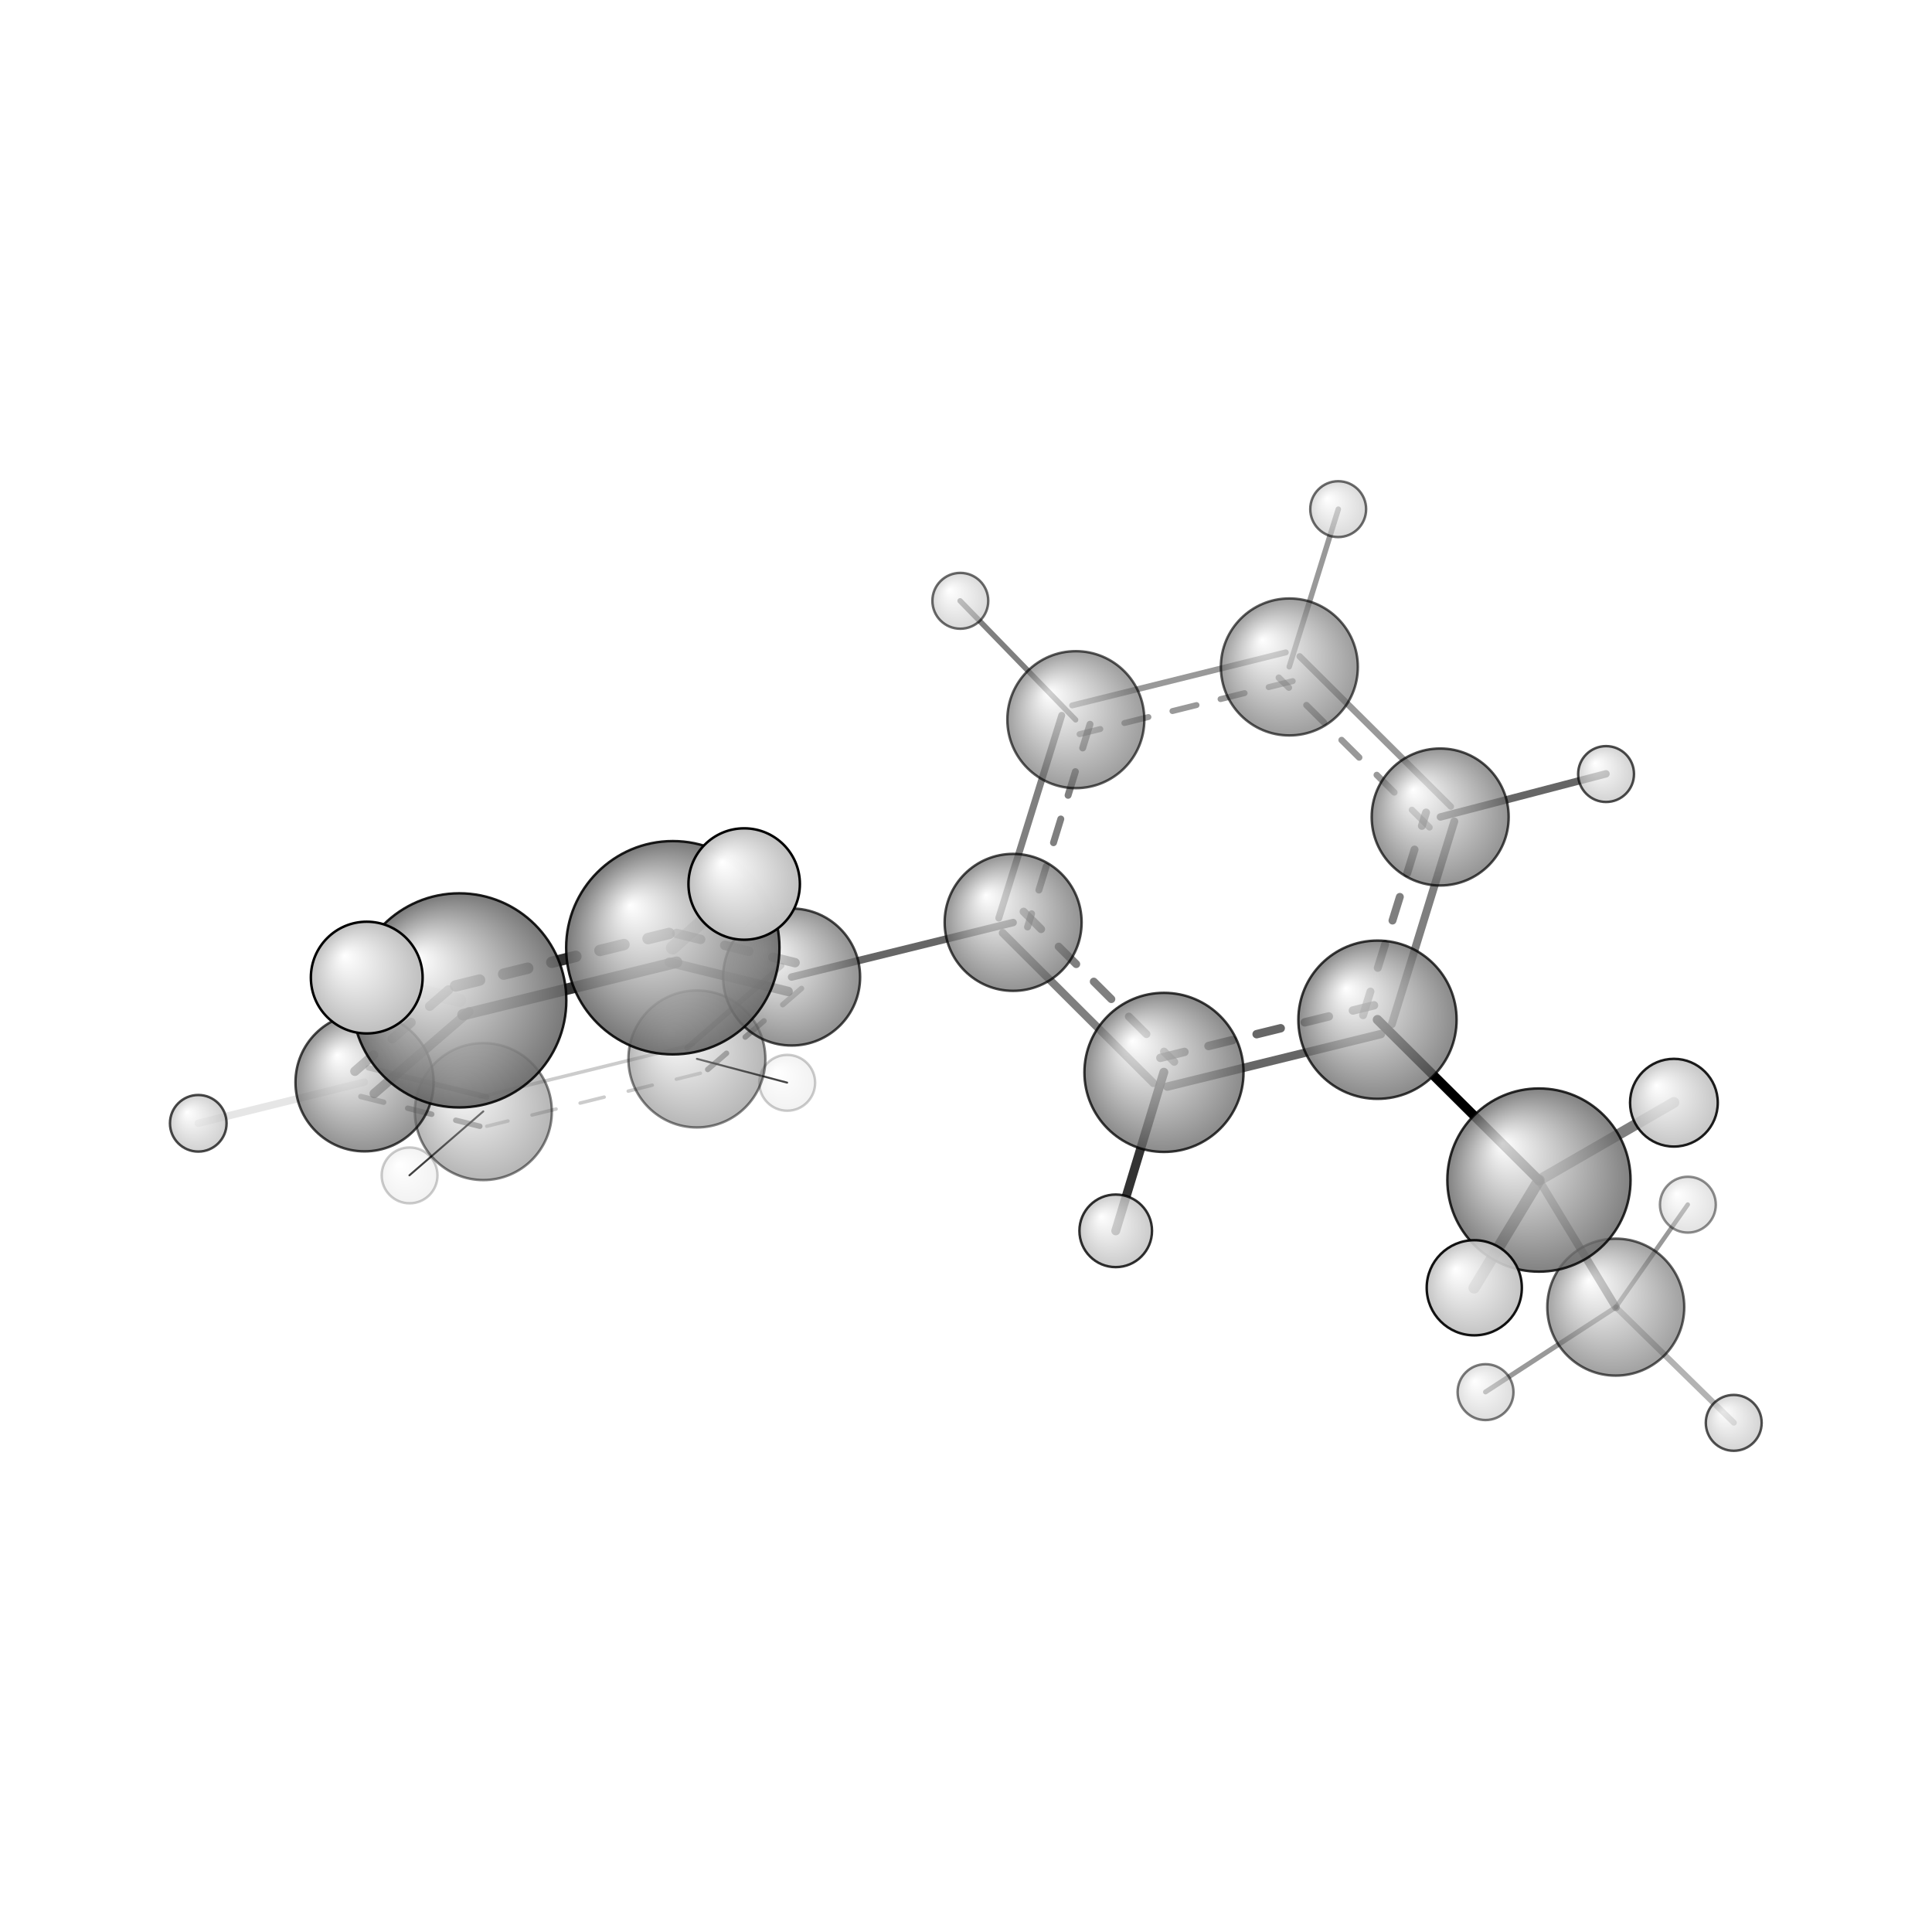 <?xml version="1.0"?>
<svg version="1.1" id="topsvg"
xmlns="http://www.w3.org/2000/svg" xmlns:xlink="http://www.w3.org/1999/xlink"
xmlns:cml="http://www.xml-cml.org/schema" x="0" y="0" width="200px" height="200px" viewBox="0 0 100 100">
<title>79752 - Open Babel Depiction</title>
<rect x="0" y="0" width="100" height="100" fill="white"/>
<defs>
<radialGradient id='radialffffff666666' cx='50%' cy='50%' r='50%' fx='30%' fy='30%'>
  <stop offset=' 0%' stop-color="rgb(255,255,255)"  stop-opacity='1.0'/>
  <stop offset='100%' stop-color="rgb(102,102,102)"  stop-opacity ='1.0'/>
</radialGradient>
<radialGradient id='radialffffffbfbfbf' cx='50%' cy='50%' r='50%' fx='30%' fy='30%'>
  <stop offset=' 0%' stop-color="rgb(255,255,255)"  stop-opacity='1.0'/>
  <stop offset='100%' stop-color="rgb(191,191,191)"  stop-opacity ='1.0'/>
</radialGradient>
</defs>
<g transform="translate(0,0)">
<svg width="100" height="100" x="0" y="0" viewBox="0 0 389.776 264.339"
font-family="sans-serif" stroke="rgb(0,0,0)" stroke-width="4"  stroke-linecap="round">
<line x1="277.9" y1="143.0" x2="310.5" y2="175.4" opacity="1.0" stroke="rgb(0,0,0)"  stroke-width="1.9"/>
<line x1="204.4" y1="123.4" x2="159.7" y2="134.4" opacity="0.6" stroke="rgb(0,0,0)"  stroke-width="1.5"/>
<line x1="310.5" y1="175.4" x2="326.0" y2="201.0" opacity="0.5" stroke="rgb(0,0,0)"  stroke-width="1.6"/>
<line x1="310.5" y1="175.4" x2="337.7" y2="159.7" opacity="0.5" stroke="rgb(0,0,0)"  stroke-width="2.2"/>
<line x1="310.5" y1="175.4" x2="297.4" y2="197.1" opacity="0.7" stroke="rgb(0,0,0)"  stroke-width="2.3"/>
<line x1="234.8" y1="153.6" x2="225.1" y2="185.6" opacity="0.8" stroke="rgb(0,0,0)"  stroke-width="1.8"/>
<line x1="290.6" y1="102.1" x2="324.0" y2="93.4" opacity="0.6" stroke="rgb(0,0,0)"  stroke-width="1.5"/>
<line x1="217.0" y1="82.5" x2="193.7" y2="58.5" opacity="0.5" stroke="rgb(0,0,0)"  stroke-width="1.1"/>
<line x1="260.1" y1="71.8" x2="270.0" y2="40.0" opacity="0.4" stroke="rgb(0,0,0)"  stroke-width="1.1"/>
<line x1="326.0" y1="201.0" x2="299.7" y2="218.1" opacity="0.4" stroke="rgb(0,0,0)"  stroke-width="1.0"/>
<line x1="326.0" y1="201.0" x2="349.8" y2="224.3" opacity="0.3" stroke="rgb(0,0,0)"  stroke-width="1.2"/>
<line x1="326.0" y1="201.0" x2="340.5" y2="180.3" opacity="0.4" stroke="rgb(0,0,0)"  stroke-width="0.9"/>
<line x1="135.7" y1="128.5" x2="150.1" y2="115.6" opacity="0.3" stroke="rgb(0,0,0)"  stroke-width="2.7"/>
<line x1="140.6" y1="150.9" x2="158.8" y2="155.7" opacity="0.9" stroke="rgb(0,0,0)"  stroke-width="0.4"/>
<line x1="92.7" y1="139.1" x2="74.0" y2="134.5" opacity="0.1" stroke="rgb(0,0,0)"  stroke-width="2.7"/>
<line x1="97.5" y1="161.5" x2="82.6" y2="174.4" opacity="0.9" stroke="rgb(0,0,0)"  stroke-width="0.4"/>
<line x1="73.5" y1="155.6" x2="40.0" y2="163.9" opacity="0.1" stroke="rgb(0,0,0)"  stroke-width="1.5"/>
<line x1="235.5" y1="156.5" x2="278.6" y2="145.9" opacity="0.6" stroke="rgb(0,0,0)"  stroke-width="1.7"/>
<line x1="234.1" y1="150.7" x2="277.2" y2="140.1" opacity="0.6" stroke="rgb(0,0,0)"  stroke-width="1.7" stroke-dasharray="5.0,5.0"/>
<line x1="280.8" y1="143.9" x2="293.4" y2="103.0" opacity="0.5" stroke="rgb(0,0,0)"  stroke-width="1.6"/>
<line x1="275.0" y1="142.1" x2="287.7" y2="101.2" opacity="0.5" stroke="rgb(0,0,0)"  stroke-width="1.6" stroke-dasharray="5.0,5.0"/>
<line x1="292.7" y1="100.0" x2="262.2" y2="69.7" opacity="0.4" stroke="rgb(0,0,0)"  stroke-width="1.3"/>
<line x1="288.4" y1="104.2" x2="258.0" y2="74.0" opacity="0.4" stroke="rgb(0,0,0)"  stroke-width="1.3" stroke-dasharray="5.0,5.0"/>
<line x1="259.4" y1="68.9" x2="216.3" y2="79.6" opacity="0.4" stroke="rgb(0,0,0)"  stroke-width="1.2"/>
<line x1="260.8" y1="74.7" x2="217.8" y2="85.4" opacity="0.4" stroke="rgb(0,0,0)"  stroke-width="1.2" stroke-dasharray="5.0,5.0"/>
<line x1="214.2" y1="81.6" x2="201.5" y2="122.5" opacity="0.5" stroke="rgb(0,0,0)"  stroke-width="1.4"/>
<line x1="219.9" y1="83.4" x2="207.3" y2="124.3" opacity="0.5" stroke="rgb(0,0,0)"  stroke-width="1.4" stroke-dasharray="5.0,5.0"/>
<line x1="202.3" y1="125.5" x2="232.7" y2="155.8" opacity="0.5" stroke="rgb(0,0,0)"  stroke-width="1.6"/>
<line x1="206.5" y1="121.2" x2="236.9" y2="151.5" opacity="0.5" stroke="rgb(0,0,0)"  stroke-width="1.6" stroke-dasharray="5.0,5.0"/>
<line x1="157.7" y1="132.1" x2="138.6" y2="148.7" opacity="0.4" stroke="rgb(0,0,0)"  stroke-width="1.1"/>
<line x1="161.7" y1="136.7" x2="142.6" y2="153.2" opacity="0.4" stroke="rgb(0,0,0)"  stroke-width="1.1" stroke-dasharray="5.0,5.0"/>
<line x1="139.9" y1="148.0" x2="96.8" y2="158.6" opacity="0.2" stroke="rgb(0,0,0)"  stroke-width="0.7"/>
<line x1="141.3" y1="153.8" x2="98.2" y2="164.5" opacity="0.2" stroke="rgb(0,0,0)"  stroke-width="0.7" stroke-dasharray="5.0,5.0"/>
<line x1="98.2" y1="158.6" x2="74.3" y2="152.7" opacity="0.4" stroke="rgb(0,0,0)"  stroke-width="1.1"/>
<line x1="96.8" y1="164.5" x2="72.8" y2="158.5" opacity="0.4" stroke="rgb(0,0,0)"  stroke-width="1.1" stroke-dasharray="5.0,5.0"/>
<line x1="75.5" y1="157.9" x2="94.6" y2="141.4" opacity="0.6" stroke="rgb(0,0,0)"  stroke-width="1.9"/>
<line x1="71.6" y1="153.4" x2="90.7" y2="136.8" opacity="0.6" stroke="rgb(0,0,0)"  stroke-width="1.9" stroke-dasharray="5.0,5.0"/>
<line x1="93.4" y1="142.0" x2="136.5" y2="131.4" opacity="0.8" stroke="rgb(0,0,0)"  stroke-width="2.3"/>
<line x1="91.9" y1="136.2" x2="135.0" y2="125.6" opacity="0.8" stroke="rgb(0,0,0)"  stroke-width="2.3" stroke-dasharray="5.0,5.0"/>
<line x1="135.0" y1="131.4" x2="159.0" y2="137.3" opacity="0.6" stroke="rgb(0,0,0)"  stroke-width="1.9"/>
<line x1="136.5" y1="125.6" x2="160.4" y2="131.5" opacity="0.6" stroke="rgb(0,0,0)"  stroke-width="1.9" stroke-dasharray="5.0,5.0"/>
<circle cx="158.817" cy="155.734" r="5.636" opacity="0.2" style="stroke:black;stroke-width:0.5;fill:url(#radialffffffbfbfbf)"/>
<circle cx="82.631" cy="174.414" r="5.636" opacity="0.2" style="stroke:black;stroke-width:0.5;fill:url(#radialffffffbfbfbf)"/>
<circle cx="340.525" cy="180.321" r="5.636" opacity="0.442" style="stroke:black;stroke-width:0.5;fill:url(#radialffffffbfbfbf)"/>
<circle cx="140.595" cy="150.924" r="13.818" opacity="0.47" style="stroke:black;stroke-width:0.5;fill:url(#radialffffff666666)"/>
<circle cx="97.516" cy="161.54" r="13.818" opacity="0.473" style="stroke:black;stroke-width:0.5;fill:url(#radialffffff666666)"/>
<circle cx="299.704" cy="218.139" r="5.636" opacity="0.513" style="stroke:black;stroke-width:0.5;fill:url(#radialffffffbfbfbf)"/>
<circle cx="269.976" cy="40" r="5.636" opacity="0.578" style="stroke:black;stroke-width:0.5;fill:url(#radialffffffbfbfbf)"/>
<circle cx="193.743" cy="58.495" r="5.636" opacity="0.582" style="stroke:black;stroke-width:0.5;fill:url(#radialffffffbfbfbf)"/>
<circle cx="325.978" cy="200.993" r="13.818" opacity="0.615" style="stroke:black;stroke-width:0.5;fill:url(#radialffffff666666)"/>
<circle cx="260.124" cy="71.837" r="13.818" opacity="0.635" style="stroke:black;stroke-width:0.5;fill:url(#radialffffff666666)"/>
<circle cx="217.048" cy="82.472" r="13.818" opacity="0.637" style="stroke:black;stroke-width:0.5;fill:url(#radialffffff666666)"/>
<circle cx="349.776" cy="224.339" r="5.636" opacity="0.674" style="stroke:black;stroke-width:0.5;fill:url(#radialffffffbfbfbf)"/>
<circle cx="324.021" cy="93.444" r="5.636" opacity="0.696" style="stroke:black;stroke-width:0.5;fill:url(#radialffffffbfbfbf)"/>
<circle cx="290.552" cy="102.109" r="13.818" opacity="0.699" style="stroke:black;stroke-width:0.5;fill:url(#radialffffff666666)"/>
<circle cx="204.397" cy="123.369" r="13.818" opacity="0.704" style="stroke:black;stroke-width:0.5;fill:url(#radialffffff666666)"/>
<circle cx="159.707" cy="134.392" r="13.818" opacity="0.706" style="stroke:black;stroke-width:0.5;fill:url(#radialffffff666666)"/>
<circle cx="73.545" cy="155.636" r="13.934" opacity="0.71" style="stroke:black;stroke-width:0.5;fill:url(#radialffffff666666)"/>
<circle cx="40" cy="163.903" r="5.71" opacity="0.712" style="stroke:black;stroke-width:0.5;fill:url(#radialffffffbfbfbf)"/>
<circle cx="277.904" cy="143.006" r="15.964" opacity="0.76" style="stroke:black;stroke-width:0.5;fill:url(#radialffffff666666)"/>
<circle cx="234.828" cy="153.635" r="16.049" opacity="0.762" style="stroke:black;stroke-width:0.5;fill:url(#radialffffff666666)"/>
<circle cx="225.093" cy="185.599" r="7.323" opacity="0.806" style="stroke:black;stroke-width:0.5;fill:url(#radialffffffbfbfbf)"/>
<circle cx="310.479" cy="175.356" r="18.483" opacity="0.818" style="stroke:black;stroke-width:0.5;fill:url(#radialffffff666666)"/>
<circle cx="135.737" cy="128.484" r="21.518" opacity="0.882" style="stroke:black;stroke-width:0.5;fill:url(#radialffffff666666)"/>
<circle cx="92.655" cy="139.106" r="21.602" opacity="0.884" style="stroke:black;stroke-width:0.5;fill:url(#radialffffff666666)"/>
<circle cx="337.707" cy="159.749" r="8.849" opacity="0.886" style="stroke:black;stroke-width:0.5;fill:url(#radialffffffbfbfbf)"/>
<circle cx="297.43" cy="197.086" r="9.596" opacity="0.923" style="stroke:black;stroke-width:0.5;fill:url(#radialffffffbfbfbf)"/>
<circle cx="150.135" cy="115.632" r="11.239" opacity="0.998" style="stroke:black;stroke-width:0.5;fill:url(#radialffffffbfbfbf)"/>
<circle cx="73.988" cy="134.506" r="11.273" opacity="1" style="stroke:black;stroke-width:0.5;fill:url(#radialffffffbfbfbf)"/>
</svg>
</g>
</svg>
